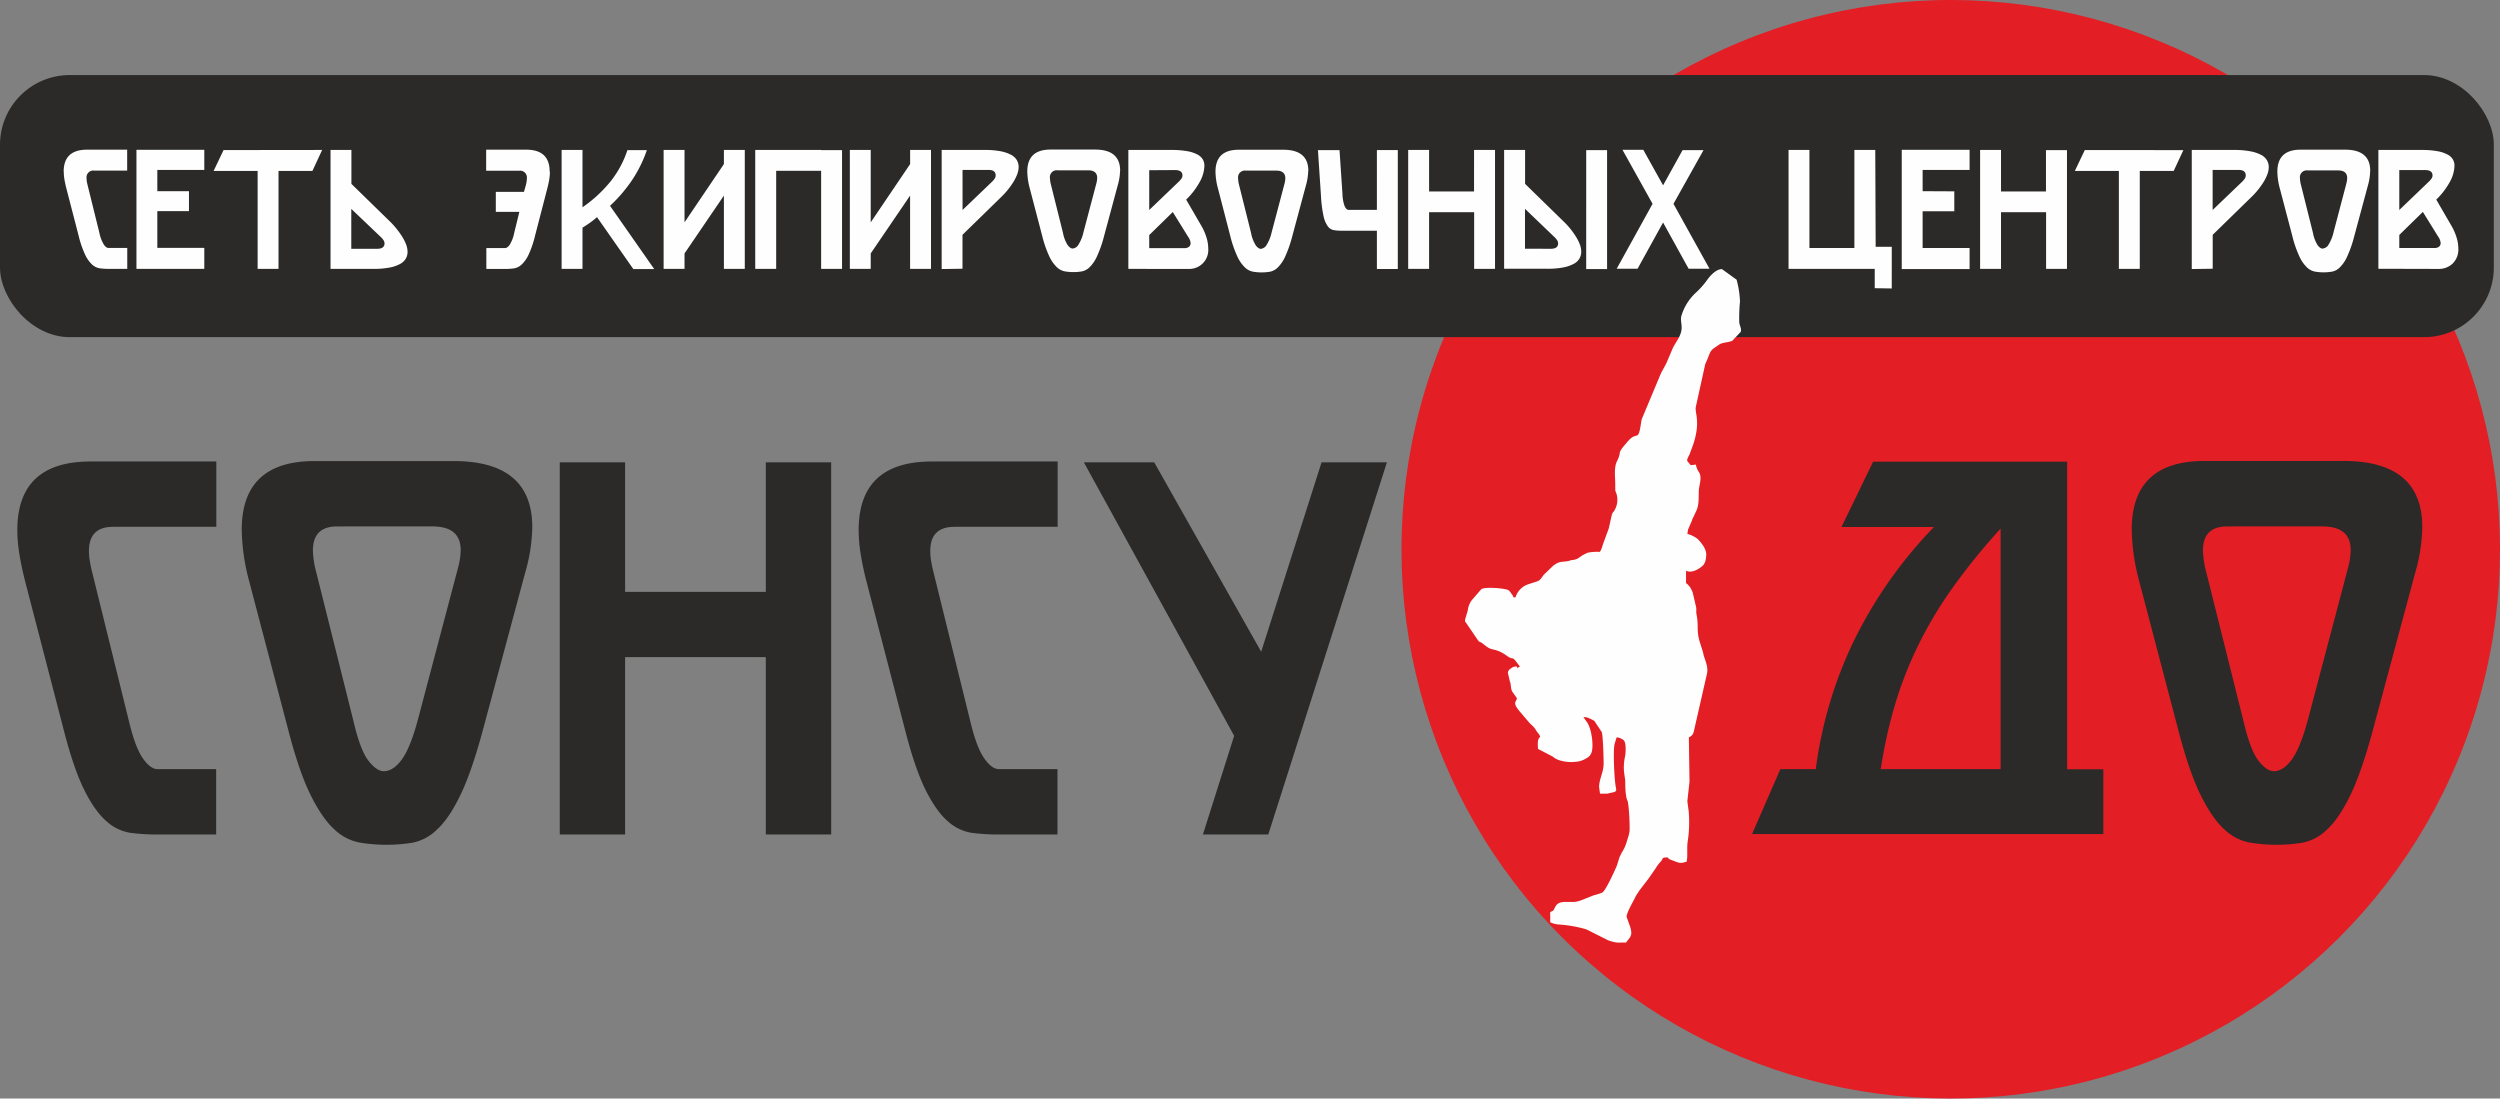 <svg xmlns="http://www.w3.org/2000/svg" viewBox="0 0 810.74 356.24"><rect x="0" y="0" width="810.74" height="356.24" fill="#808080" stroke="none"/><circle cx="645.7" cy="212.02" r="178.12" transform="translate(26.12 484.78) rotate(-45)" fill="#e31e24"/><rect y="24.34" width="808.74" height="85" rx="22.62" fill="#2b2a29"/><path d="M558.43,140.13c0,2.61-1.86,4.57-2.89,6.7l-1.95,4.59c-.7,1.55-1.58,2.77-2.21,4.35l-5.77,13.78a4,4,0,0,0-.29,1.21c-1,6.59-1.11,3-3.86,5.75l-.35.36-1.49,1.76-.11.13c-1.84,2.29-.55,1.75-2.06,4.74-1.05,2.09-.53,5.31-.55,7.64,0,.46,0,1.21,0,1.64a1.23,1.23,0,0,0,.13.53c0,.06.09.2.11.26a6.75,6.75,0,0,1-.73,6.22c-.6.75-.1-.17-.61,1l-1,4.46-1.94,5.28a8.12,8.12,0,0,1-.93,2.34,17.47,17.47,0,0,0-3.55.19,3.39,3.39,0,0,0-.57.14l-1.4.7-.29.18-1.24.86a4.48,4.48,0,0,1-2,.58c-.34,0-.67.2-1.11.3-2.12.45-2.84-.11-5,1.54l-2.62,2.52-.13.11-.23.24c-.57.64-1,1.63-1.9,2.08l-3.5,1.17a6.42,6.42,0,0,0-3.83,4.13h-.7a2.16,2.16,0,0,0-.56-1.08c-.4-.56-.67-1.15-1.41-1.39-1.45-.47-7-1-8.41-.19l-2.94,3.38a6.74,6.74,0,0,0-1.46,3.46c-.21,1-.73,2.22-.9,3.31v.46s.09-.1.27.21l.09.14.1.14,3.7,5.42a.69.69,0,0,0,.11.13l.1.13c.2.2-.28,0,.71.46s2.1,1.93,3.81,2.28a11,11,0,0,1,4.4,1.91l.42.29c2.47,1.7,1-.84,4.08,3.41-2.07,1.09.22-.47-2,.07-.62.15,0,0-.49.23l-.42.29a2,2,0,0,0-1,1.34l.63,2.76c.52,1.2.22,2.39.81,3.41l.19.28,1.36,1.92c-.52,1.42-1.3,1.43.57,3.88l3.65,4.3a11.48,11.48,0,0,1,1.53,1.51l.54.87c.41.65,1.2,1.3,1.2,2.07-.62.25-.18-.09-.47.47-.46.9-.23,2.32-.23,3.28l4.76,2.49.13.1c.14.1.36.28.54.4s1.07.56,1.25.62a13.23,13.23,0,0,0,6.9.37,8.79,8.79,0,0,0,2.25-1l.15-.09a3.42,3.42,0,0,0,1.15-1.18c1.14-1.79.36-8.12-1.22-10.35l-1.17-1.64a4.05,4.05,0,0,1,1.1.07l.68.25.17.07,1.56.78,2.43,3.65c.43,1.22.61,8.55.61,10.16,0,2.9-1.43,5-1.47,7.65l.3,2.17h2.34l2.29-.52c.92-.39.6-.84.42-2-.42-2.68-.82-10.73-.37-13.41l.7-2.34a4.13,4.13,0,0,1,2.19.86c1,.69.74,4,.62,5a17.5,17.5,0,0,0-.47,3.75c0,2.12.41,3.36.47,4.89a26.6,26.6,0,0,0,.38,5.15l.51,1.47c0,.26,0,.37.08.62a68.71,68.71,0,0,1,.44,8.46,10.5,10.5,0,0,1-.58,2.47l-.57,1.89s0,.09-.05.13,0,.09-.06.13a13.28,13.28,0,0,1-1.06,2.2l-.09.14-.1.15-.69,1.39-.06.16c-.42,1.16-.66,2.34-1.2,3.5-.68,1.48-3.27,7.33-4.44,8a22.43,22.43,0,0,1-2.84.9l-.17.07-.16.07-3.18,1.27c-2.62,1-2.69.65-5.83.72s-3,2.08-3.73,2.82l-.94.47V333a8.32,8.32,0,0,0,2.58.7,41.44,41.44,0,0,1,8.8,1.49,5.94,5.94,0,0,1,1.14.5l6.23,3.13c.45.17.13.05.7.24,2.26.71,2.58.49,5.13.49,1.49-1.93,2.19-2.28,1.35-5.09l-1.12-3.1c-.3-1.06,2.08-5.08,2.57-6.09a10.77,10.77,0,0,1,.74-1.37,1.13,1.13,0,0,1,.1-.13l.84-1.28.1-.13.11-.13,2.58-3.36.07-.1,2.29-3.29a10.16,10.16,0,0,1,1.48-2c1.24-1.33.2-1.49,2.46-1.52.28.7,1,.72,2.42,1.32,1.64.65,2,.51,3.66.08.45-1.92,0-4.58.37-6.65a42,42,0,0,0,.33-9.5l-.46-3.51.7-6.31L560.77,273a2.46,2.46,0,0,0,1.59-1.82l4.1-18c.73-2.56,0-4-.77-6.39l-.13-.34c0-.06,0-.12,0-.18-.11-.37-.13-.6-.23-.94-1.07-3.68-1.71-4.42-1.7-8.37a20.27,20.27,0,0,0-.41-4c-.1-.72,0-1.34-.06-2L562,226a.85.85,0,0,0-.06-.17l-.61-1.26a6.69,6.69,0,0,0-1.47-1.58v-4c1.78.85,3.91-.37,5.27-1.52,1.12-.94,1.28-2.73,1.28-4.1a6.51,6.51,0,0,0-1.4-3.05l-.2-.27-.09-.14-1-1.14a9.16,9.16,0,0,0-3.43-1.72l.22-1.42.07-.16,1.26-2.92a.53.53,0,0,1,0-.12.69.69,0,0,0,.05-.13l1.26-2.65c.91-1.88.79-4.16.84-6.42.05-2.1,1.28-4.63-.09-6.43a5.8,5.8,0,0,1-.84-2.21c-.94,0-1.19.24-1.75.09l-1.05-1.26c-.2-.55.46-1.62.72-2.11l1.25-3.41c2.42-7.37.39-10.16.8-12.06l3-13.64c.26-.83.5-1.14.76-1.81,1.2-3.14,1-2.8,3.73-4.69,1.25-.86,2.86-.65,4.33-1.28l2.73-2.89c.38-1-.37-2.05-.46-3.05a53.11,53.11,0,0,1,.23-6.78,30.79,30.79,0,0,0-1.1-7.1l-4.75-3.43c-1.89,0-3.78,2.13-4.65,3.31a26.82,26.82,0,0,1-3.83,4.36,16.66,16.66,0,0,0-4.67,7.5C558,137.52,558.43,138.69,558.43,140.13Z" transform="translate(-13.08 -33.9)" fill="#fefefe" fill-rule="evenodd"/><path d="M18.7,205.83q0-22.28,23.76-22.27H83.23v21.19H49.75q-7.83,0-7.83,7.83a20.27,20.27,0,0,0,.27,3.18q.27,1.68.81,3.84l12,48.6q2,8.24,4.45,11.68c1.62,2.3,3.2,3.44,4.73,3.44h19v21.2H63.79a62.93,62.93,0,0,1-8.44-.54,15,15,0,0,1-7.69-3.71q-3.72-3.18-7.16-10T33.82,270.9L21.27,222.57q-1.21-4.73-1.89-8.91a49.37,49.37,0,0,1-.68-7.83ZM137.5,284q3.1,0,5.87-3.78t5.2-12.83l13.1-49.54a23.45,23.45,0,0,0,.81-5.54q0-7.69-9.18-7.69H122.38q-7.83,0-7.83,7.83a30.35,30.35,0,0,0,1.08,7l12.15,48.6q2.16,9.18,4.79,12.55T137.5,284Zm48.2-79.11a56.6,56.6,0,0,1-2.3,14.71l-13.9,51.71q-3.65,13.37-7.29,20.79T154.71,303a15.6,15.6,0,0,1-7.89,4.19,53,53,0,0,1-17.22-.07,16.23,16.23,0,0,1-8.16-4.32q-3.91-3.57-7.63-11.07t-7.22-21L93.9,222.44a68.2,68.2,0,0,1-2.43-16.74q0-22.27,23.62-22.28h45.09q25.51,0,25.52,21.47Zm75.73-21.06h21.2V304.52h-21.2V247H215.8v57.51H194.61V183.83H215.8v42h45.63v-42Zm30.11,22q0-22.28,23.76-22.27h40.77v21.19H322.59q-7.83,0-7.83,7.83a20.27,20.27,0,0,0,.27,3.18q.27,1.68.81,3.84l12,48.6q2,8.24,4.46,11.68c1.62,2.3,3.19,3.44,4.72,3.44h19v21.2H336.63a62.82,62.82,0,0,1-8.44-.54,15,15,0,0,1-7.7-3.71q-3.71-3.18-7.15-10t-6.68-19.38L294.1,222.57q-1.22-4.73-1.89-8.91a49.3,49.3,0,0,1-.67-7.83Zm95.85-22,34.69,61.42,19.58-61.42h21.19L424.38,304.52h-21.2l10.13-32-48.74-88.69Z" transform="translate(-13.08 -33.9)" fill="#2b2a29" fill-rule="evenodd"/><path d="M695.21,304.38H581.27l9.18-21.06h11.48A136.07,136.07,0,0,1,614.15,242a143.6,143.6,0,0,1,26.12-37.2h-30l10.26-21.19h62.91v99.76h11.74v21.06Zm-33.34-21.06v-78a211.46,211.46,0,0,0-14.58,17.82A134.57,134.57,0,0,0,636,241.47a125.4,125.4,0,0,0-8,19.71,151.3,151.3,0,0,0-4.93,21.74.28.28,0,0,1-.06.2.26.26,0,0,0-.07.2Zm88.56.68q3.11,0,5.87-3.78t5.2-12.83l13.09-49.54a23.45,23.45,0,0,0,.81-5.54q0-7.69-9.18-7.69H735.31q-7.83,0-7.83,7.83a30.35,30.35,0,0,0,1.08,7l12.15,48.6q2.16,9.18,4.79,12.55t4.93,3.38Zm48.19-79.11a56.54,56.54,0,0,1-2.29,14.71l-13.91,51.71q-3.64,13.37-7.29,20.79T767.64,303a15.63,15.63,0,0,1-7.9,4.19,52.9,52.9,0,0,1-17.21-.07,16.26,16.26,0,0,1-8.17-4.32q-3.92-3.57-7.62-11.07t-7.23-21l-12.69-48.33a68.2,68.2,0,0,1-2.43-16.74q0-22.27,23.63-22.28h45.09Q798.63,183.42,798.62,204.89Z" transform="translate(-13.08 -33.9)" fill="#2b2a29" fill-rule="evenodd"/><path d="M33.73,89.56q0-7.12,7.59-7.12h13v6.78H43.65a2.21,2.21,0,0,0-2.5,2.5,6.13,6.13,0,0,0,.08,1c.06.36.15.77.26,1.23l3.84,15.53a11.75,11.75,0,0,0,1.42,3.73c.52.74,1,1.1,1.51,1.1h6.09v6.78H48.13a19.28,19.28,0,0,1-2.69-.18A4.76,4.76,0,0,1,43,119.74a10.46,10.46,0,0,1-2.29-3.19,32.51,32.51,0,0,1-2.13-6.2l-4-15.44c-.26-1-.46-2-.61-2.85a16.1,16.1,0,0,1-.21-2.5ZM74.36,95.9l0,6.47H64.1v11.91H79.33v6.82h-22V82.49h22V89H64.1V95.9Zm43.19-13.37-3.15,6.81h-11V121.1H96.63V89.34H82.35l3.23-6.77h.13v0Zm9.49,0v11l12.64,12.34A23.57,23.57,0,0,1,141.6,108a26.58,26.58,0,0,1,1.79,2.46,14.84,14.84,0,0,1,1.34,2.59,7,7,0,0,1,.52,2.52,4.45,4.45,0,0,1-.56,2.18,4.72,4.72,0,0,1-1.86,1.75,11.75,11.75,0,0,1-3.41,1.17,27.51,27.51,0,0,1-5.26.43H120.27V82.53Zm8.37,32.05q2.37,0,2.37-1.77a1.88,1.88,0,0,0-.32-1,5.65,5.65,0,0,0-.84-1L127,101.64v12.94Zm56-25a16.1,16.1,0,0,1-.21,2.5c-.15.89-.35,1.84-.61,2.85l-4,15.44a32.51,32.51,0,0,1-2.13,6.2,10.46,10.46,0,0,1-2.29,3.19,4.76,4.76,0,0,1-2.46,1.18,19.32,19.32,0,0,1-2.7.18h-6.21v-6.78h6.09c.48,0,1-.36,1.51-1.1a11.75,11.75,0,0,0,1.42-3.73l1.68-6.9h-7.63V96.12H183L183.6,94c.11-.46.2-.87.26-1.23a7.45,7.45,0,0,0,.08-1,2.21,2.21,0,0,0-2.5-2.5h-10.7V82.44h13q7.59,0,7.59,7.12Zm25.16-7h6.29a42.2,42.2,0,0,1-4.89,9.86,48.66,48.66,0,0,1-7.06,8.21l14.33,20.5h-6.78l-11.77-16.83c-.72.63-1.46,1.22-2.23,1.77s-1.58,1.09-2.48,1.64V121.1h-6.77V82.53h6.77v18.59a43.56,43.56,0,0,0,9-8.26,32.81,32.81,0,0,0,5.59-10.33ZM235.07,106l12.77-18.89V82.53h6.77V121.1h-6.77V97.33l-12.77,18.76v5h-6.78V82.53h6.78V106Zm44.3-23.42h6.78V121.1h-6.78V89.3H264.79v31.8H258V82.53h21.35ZM295.46,106l12.77-18.89V82.53H315V121.1h-6.78V97.33l-12.77,18.76v5h-6.77V82.53h6.77V106Zm23,15.15V82.53h13.89a26.72,26.72,0,0,1,5.26.43A12.07,12.07,0,0,1,341,84.12a4.79,4.79,0,0,1,1.86,1.75,4.48,4.48,0,0,1,.56,2.18,6.93,6.93,0,0,1-.52,2.52,14.84,14.84,0,0,1-1.34,2.59,24.85,24.85,0,0,1-1.79,2.46,23.57,23.57,0,0,1-1.92,2.09l-12.64,12.34v11ZM325.23,89V102l9.58-9.18a5.65,5.65,0,0,0,.84-1,1.83,1.83,0,0,0,.32-1Q336,89,333.6,89Zm35.68,25.5a2.42,2.42,0,0,0,1.88-1.21,13,13,0,0,0,1.66-4.1l4.18-15.83a7.63,7.63,0,0,0,.26-1.77c0-1.64-1-2.46-2.93-2.46h-9.88a2.22,2.22,0,0,0-2.51,2.5,9.76,9.76,0,0,0,.35,2.25l3.88,15.53a11.21,11.21,0,0,0,1.53,4c.57.72,1.09,1.08,1.58,1.08Zm15.4-25.28a18,18,0,0,1-.73,4.7l-4.45,16.52a38,38,0,0,1-2.33,6.65,11.63,11.63,0,0,1-2.39,3.49,5,5,0,0,1-2.52,1.34,16.81,16.81,0,0,1-2.68.22,16.09,16.09,0,0,1-2.82-.24,5.21,5.21,0,0,1-2.61-1.38,11.84,11.84,0,0,1-2.44-3.54,36.43,36.43,0,0,1-2.31-6.71L347,94.87a22.2,22.2,0,0,1-.77-5.35q0-7.12,7.55-7.12h14.41q8.14,0,8.15,6.86ZM379,121.1V82.53h13.89a28.59,28.59,0,0,1,5.17.39A11.12,11.12,0,0,1,401.38,84a4.28,4.28,0,0,1,1.76,1.61,4,4,0,0,1,.52,2A11.4,11.4,0,0,1,402.09,93a24,24,0,0,1-4.34,5.63l4.7,8.11a19,19,0,0,1,1.88,4.14,12.5,12.5,0,0,1,.58,3.58,6.16,6.16,0,0,1-6.42,6.65Zm6.77-11v4.27h11.3a2.38,2.38,0,0,0,1.62-.45,1.54,1.54,0,0,0,.5-1.19,4,4,0,0,0-.78-2l-5-8.07-7.63,7.46Zm0-21V102l9.58-9.18a6.31,6.31,0,0,0,.86-1,1.78,1.78,0,0,0,.34-1c0-1.18-.8-1.77-2.41-1.77Zm36.15,25.5a2.42,2.42,0,0,0,1.88-1.21,13,13,0,0,0,1.66-4.1l4.18-15.83a7.12,7.12,0,0,0,.26-1.77c0-1.64-1-2.46-2.93-2.46h-9.88a2.21,2.21,0,0,0-2.5,2.5,9.66,9.66,0,0,0,.34,2.25l3.88,15.53a11.18,11.18,0,0,0,1.54,4c.56.72,1.08,1.08,1.57,1.08Zm15.4-25.28a18,18,0,0,1-.73,4.7l-4.44,16.52a39.74,39.74,0,0,1-2.33,6.65,11.82,11.82,0,0,1-2.4,3.49,5,5,0,0,1-2.52,1.34,16.81,16.81,0,0,1-2.68.22,16.09,16.09,0,0,1-2.82-.24,5.21,5.21,0,0,1-2.61-1.38,11.84,11.84,0,0,1-2.44-3.54,36.43,36.43,0,0,1-2.31-6.71l-4-15.44a21.77,21.77,0,0,1-.78-5.35q0-7.12,7.55-7.12h14.41q8.14,0,8.15,6.86ZM448,108.72a13.69,13.69,0,0,1-2.42-.2,3.13,3.13,0,0,1-1.9-1.23,9.09,9.09,0,0,1-1.38-3.3,39.22,39.22,0,0,1-.82-6.41l-1-15h7l.95,14.19a12.74,12.74,0,0,0,.67,3.88c.33.78.72,1.21,1.18,1.3h9.32V82.57h6.78v38.57h-6.78V108.72Zm43.14-26.19h6.77V121.1h-6.77V102.72H476.53V121.1h-6.78V82.53h6.78V96h14.58V82.53Zm16.52,0v11l12.64,12.34a20.88,20.88,0,0,1,1.92,2.09,24.85,24.85,0,0,1,1.79,2.46,14.84,14.84,0,0,1,1.34,2.59,6.81,6.81,0,0,1,.52,2.52,4.45,4.45,0,0,1-.56,2.18,4.72,4.72,0,0,1-1.86,1.75,11.75,11.75,0,0,1-3.41,1.17,27.51,27.51,0,0,1-5.26.43H500.86V82.53ZM516,114.58q2.37,0,2.37-1.77a1.8,1.8,0,0,0-.32-1,5.24,5.24,0,0,0-.84-1l-9.58-9.19v12.94Zm11.48-32h6.77v38.57h-6.77V82.57Zm31.27,0h6.78L555.78,100l11.69,21.06H560.7l-8.29-15-8.28,15h-6.77L549,100l-9.75-17.51H546L552.41,94l6.34-11.43Zm67.82,44.87-5.52-.09V121.1H593.1V82.53h6.77v31.79h14.58V82.53h6.77l.13,31.41h5.22V127.4Zm20.28-31.5,0,6.47H636.58v11.91h15.23v6.82h-22V82.49h22V89H636.58V95.9Zm29.77-13.37h6.77V121.1h-6.77V102.72H662V121.1h-6.78V82.53H662V96h14.58V82.53Zm44.52,0L718,89.34H707V121.1h-6.78V89.34H685.94l3.23-6.77h.13v0Zm2.72,38.57V82.53h13.89A26.72,26.72,0,0,1,743,83a12.07,12.07,0,0,1,3.41,1.16,4.69,4.69,0,0,1,1.85,1.75,4.38,4.38,0,0,1,.57,2.18,6.93,6.93,0,0,1-.52,2.52A14.84,14.84,0,0,1,747,93.16a26.58,26.58,0,0,1-1.79,2.46,23.57,23.57,0,0,1-1.92,2.09l-12.64,12.34v11ZM730.63,89V102l9.58-9.18a5.65,5.65,0,0,0,.84-1,1.91,1.91,0,0,0,.32-1Q741.37,89,739,89Zm35.68,25.5a2.4,2.4,0,0,0,1.87-1.21,13,13,0,0,0,1.67-4.1L774,93.4a7.63,7.63,0,0,0,.26-1.77c0-1.64-1-2.46-2.93-2.46h-9.88a2.22,2.22,0,0,0-2.51,2.5,9.76,9.76,0,0,0,.35,2.25l3.88,15.53a11.21,11.21,0,0,0,1.53,4c.56.72,1.09,1.08,1.58,1.08Zm15.4-25.28A18.43,18.43,0,0,1,781,94l-4.45,16.52a38,38,0,0,1-2.33,6.65,11.63,11.63,0,0,1-2.39,3.49,4.94,4.94,0,0,1-2.53,1.34,16.59,16.59,0,0,1-2.67.22,16.29,16.29,0,0,1-2.83-.24,5.29,5.29,0,0,1-2.61-1.38,12,12,0,0,1-2.43-3.54,36.43,36.43,0,0,1-2.31-6.71l-4.06-15.44a22.2,22.2,0,0,1-.77-5.35q0-7.12,7.55-7.12h14.41q8.15,0,8.15,6.86Zm2.67,31.84V82.53h13.9a28.59,28.59,0,0,1,5.17.39A11,11,0,0,1,806.77,84a4.25,4.25,0,0,1,1.77,1.61,4,4,0,0,1,.52,2A11.4,11.4,0,0,1,807.49,93a24,24,0,0,1-4.34,5.63l4.7,8.11a19,19,0,0,1,1.88,4.14,12.5,12.5,0,0,1,.58,3.58,6.41,6.41,0,0,1-1.85,4.92,6.48,6.48,0,0,1-4.58,1.73Zm6.78-11v4.27h11.3a2.38,2.38,0,0,0,1.62-.45,1.53,1.53,0,0,0,.49-1.19,4,4,0,0,0-.77-2l-5-8.07-7.63,7.46Zm0-21V102l9.57-9.18a5.9,5.9,0,0,0,.87-1,1.78,1.78,0,0,0,.34-1c0-1.18-.8-1.77-2.41-1.77Z" transform="translate(-13.08 -33.9)" fill="#fefefe" fill-rule="evenodd"/></svg>